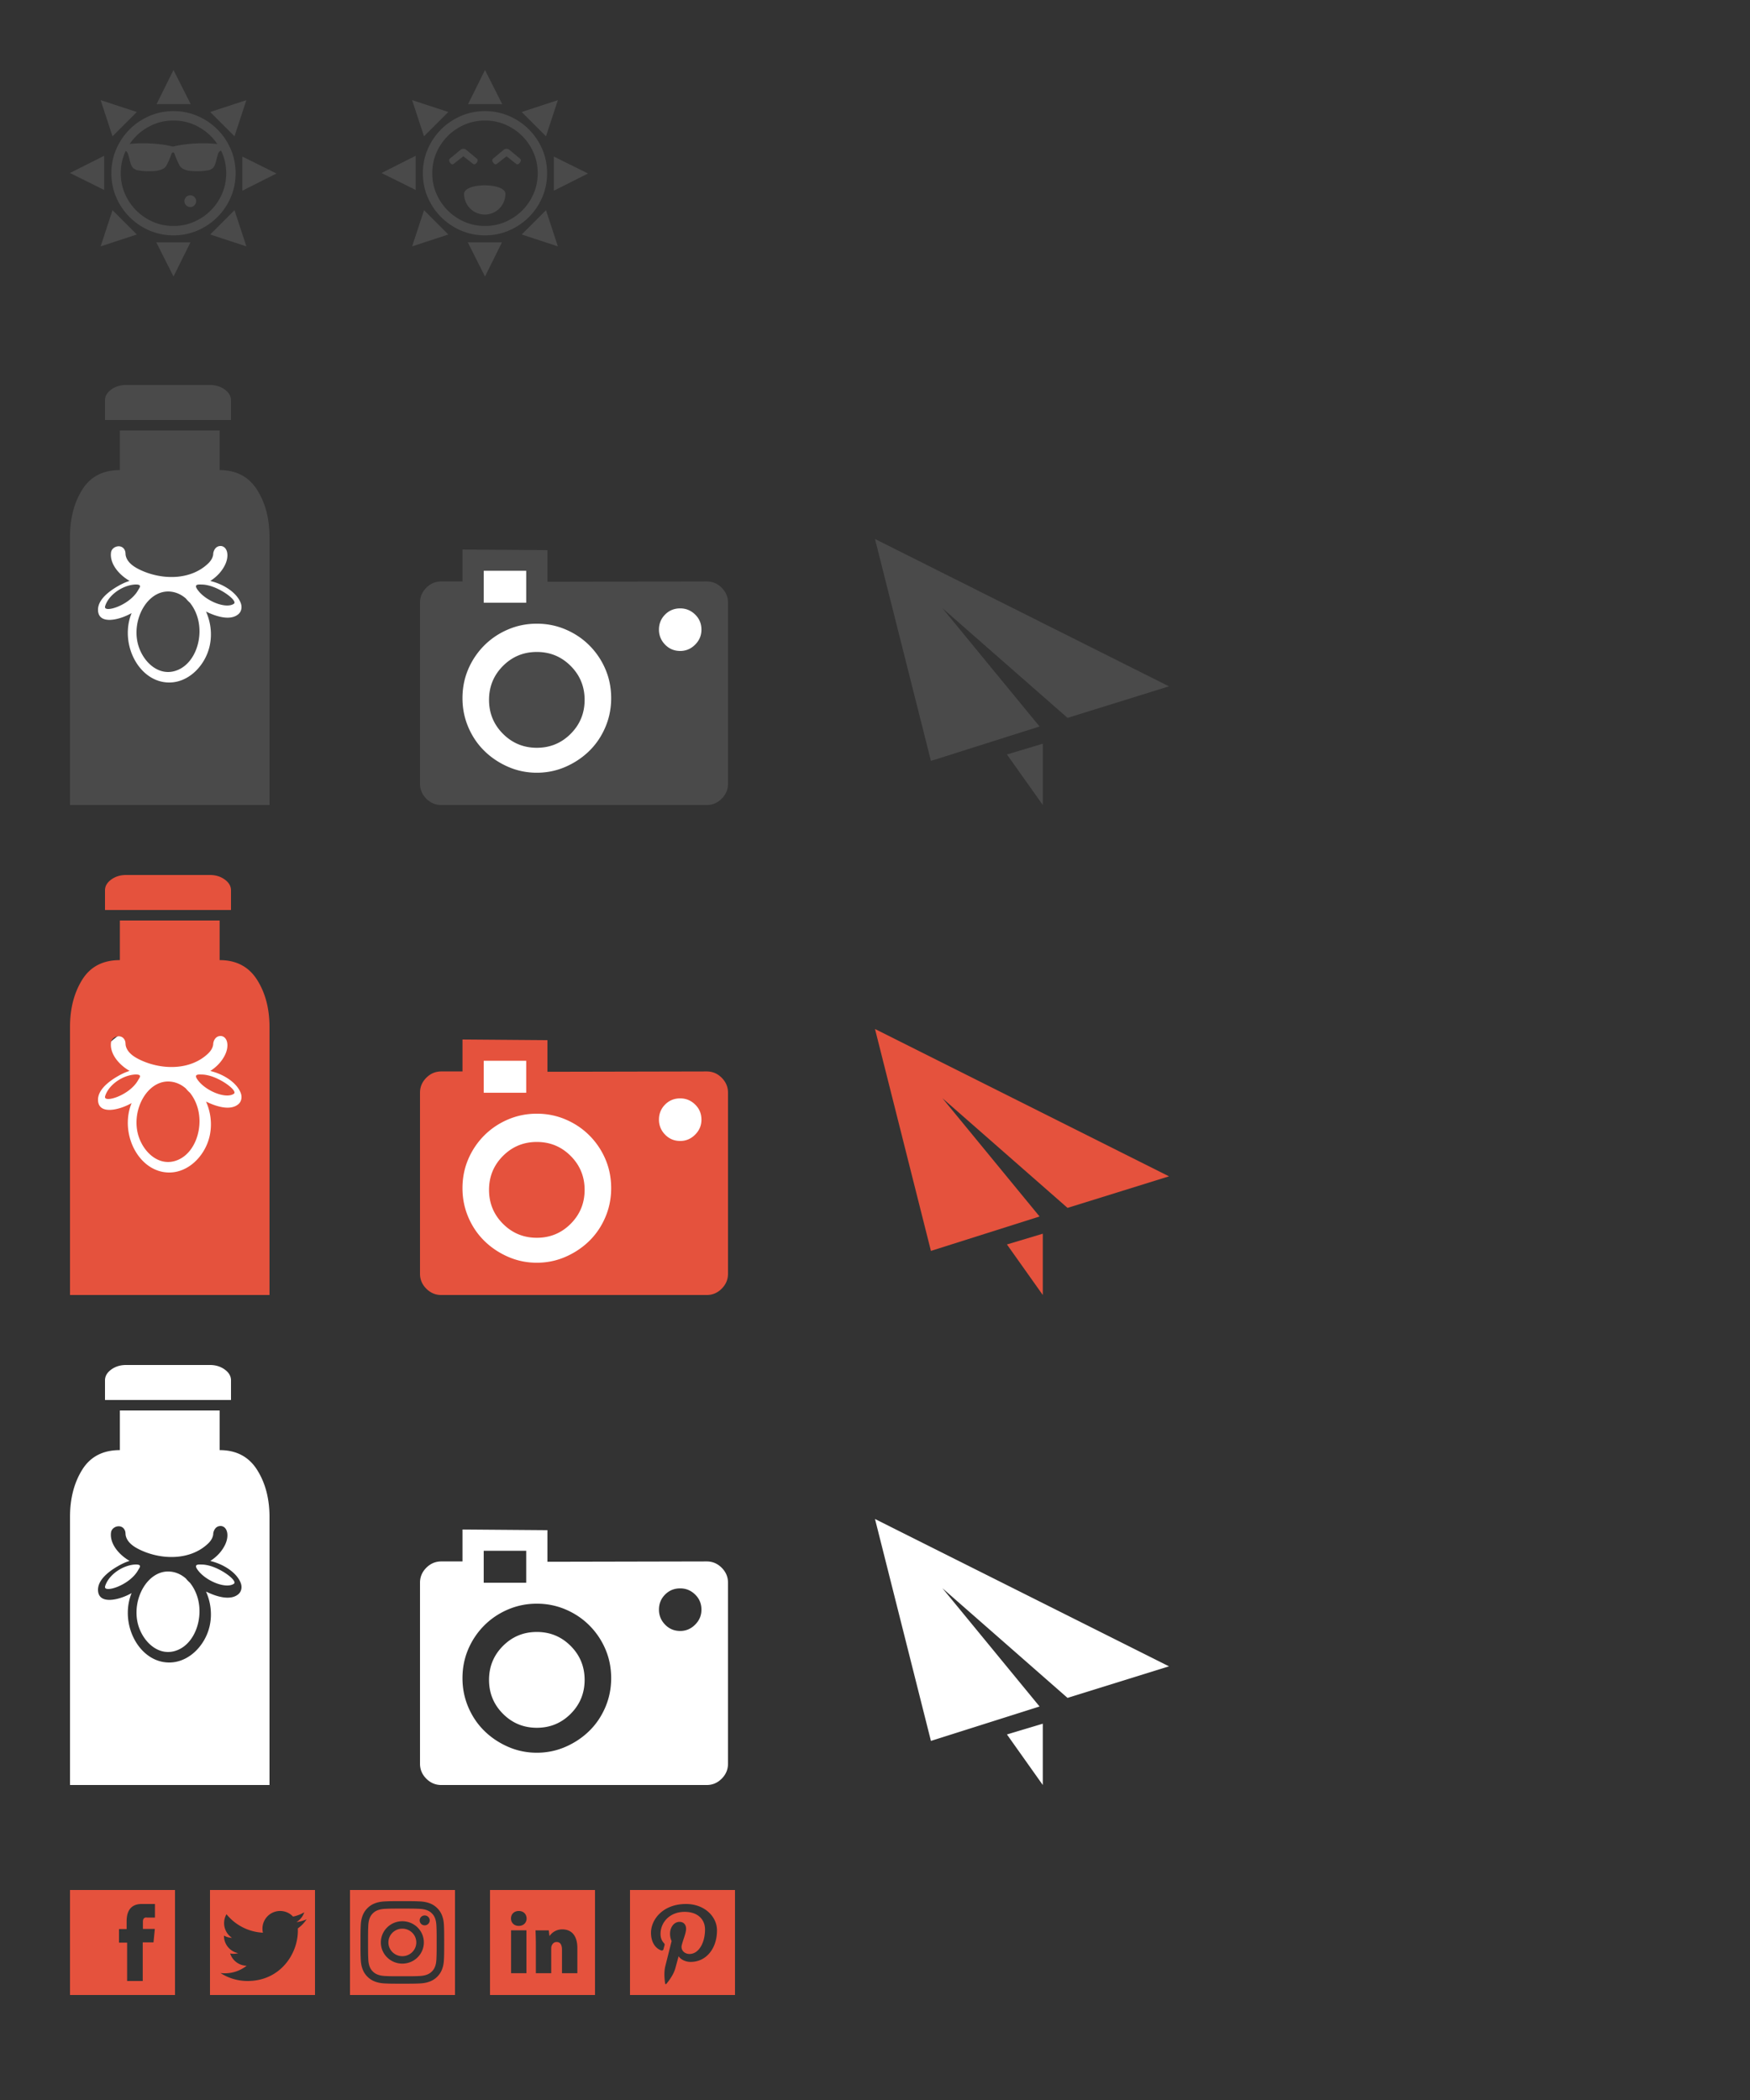 <svg width="500" height="600" viewBox="0 0 500 600" xmlns="http://www.w3.org/2000/svg"><rect x="0" y="0" width="500" height="600" fill="#333333" stroke="none"/><title>sprite</title><g fill="none" fill-rule="evenodd"><g fill="#E5523D"><path d="M60 540h30v30H60v-30zm27.61 8.367c-.906.402-1.879.674-2.9.795a5.064 5.064 0 0 0 2.22-2.793c-.975.579-2.056 1-3.206 1.225a5.049 5.049 0 0 0-8.604 4.605 14.333 14.333 0 0 1-10.407-5.275 5.022 5.022 0 0 0-.683 2.538c0 1.752.891 3.297 2.246 4.203a5.027 5.027 0 0 1-2.287-.632v.064a5.052 5.052 0 0 0 4.05 4.95 5.054 5.054 0 0 1-2.28.087 5.053 5.053 0 0 0 4.716 3.507 10.13 10.13 0 0 1-6.27 2.161c-.408 0-.81-.024-1.205-.07A14.292 14.292 0 0 0 70.74 566c9.286 0 14.365-7.694 14.365-14.366 0-.219-.005-.436-.014-.653a10.245 10.245 0 0 0 2.519-2.614zM20 540h30v30H20v-30zm24.274 4h-3.805c-4.082 0-4.29 3.528-4.29 4.981v2.18H34v3.874h2.318V566h4.462v-11.035h3.078l.381-3.84h-3.407v-2.127c0-1.366 1.124-1.124 1.124-1.124h2.318V544zM100 540h30v30h-30v-30zm24.688 19.744c-.053 1.15-.247 1.774-.411 2.19-.217.55-.476.943-.895 1.356a3.711 3.711 0 0 1-1.374.882c-.422.161-1.055.353-2.22.406-1.261.057-1.64.068-4.832.068-3.193 0-3.57-.011-4.831-.068-1.166-.053-1.799-.245-2.22-.406a3.708 3.708 0 0 1-1.375-.882 3.65 3.65 0 0 1-.894-1.356c-.164-.416-.359-1.04-.412-2.19-.058-1.243-.07-1.616-.07-4.765 0-3.149.012-3.522.07-4.765.053-1.15.248-1.774.412-2.19a3.65 3.65 0 0 1 .894-1.356 3.708 3.708 0 0 1 1.375-.882c.421-.161 1.054-.354 2.22-.406 1.26-.057 1.639-.069 4.831-.069 3.193 0 3.57.012 4.832.069 1.165.052 1.798.245 2.22.406.558.214.956.47 1.374.882.419.413.678.805.895 1.356.164.416.358 1.04.411 2.19.058 1.243.07 1.616.07 4.765 0 3.149-.012 3.522-.07 4.765m2.153-9.627c-.059-1.255-.26-2.112-.556-2.863a5.774 5.774 0 0 0-1.38-2.088 5.869 5.869 0 0 0-2.117-1.36c-.76-.292-1.63-.491-2.902-.549-1.276-.057-1.683-.07-4.93-.07s-3.654.013-4.93.07c-1.272.058-2.141.257-2.902.549a5.869 5.869 0 0 0-2.117 1.36 5.77 5.77 0 0 0-1.38 2.088c-.295.75-.497 1.608-.555 2.863-.058 1.258-.072 1.66-.072 4.862 0 3.203.014 3.604.072 4.862.058 1.255.26 2.112.556 2.862a5.769 5.769 0 0 0 1.379 2.09 5.867 5.867 0 0 0 2.117 1.36c.761.29 1.63.49 2.903.547 1.275.058 1.682.071 4.93.071 3.246 0 3.653-.013 4.929-.07 1.272-.058 2.141-.257 2.902-.549a5.867 5.867 0 0 0 2.118-1.36 5.772 5.772 0 0 0 1.379-2.089c.295-.75.497-1.607.556-2.862.058-1.258.071-1.66.071-4.862 0-3.203-.013-3.604-.071-4.862m-11.885 8.793c-2.2 0-3.985-1.76-3.985-3.931 0-2.171 1.784-3.931 3.985-3.931 2.201 0 3.986 1.76 3.986 3.93 0 2.172-1.785 3.932-3.986 3.932m0-9.987c-3.39 0-6.14 2.711-6.14 6.056 0 3.344 2.75 6.055 6.14 6.055 3.391 0 6.14-2.71 6.14-6.055 0-3.345-2.749-6.056-6.14-6.056m6.382 1.176a1.425 1.425 0 0 1-1.434-1.415c0-.781.642-1.415 1.434-1.415.793 0 1.435.634 1.435 1.415 0 .782-.642 1.415-1.435 1.415M140 540h30v30h-30v-30zm6.024 23.776h4.387v-12.25h-4.387v12.25zm2.182-13.52h.024c1.357 0 2.23-.945 2.23-2.115-.024-1.245-.873-2.141-2.23-2.141-1.358 0-2.23.896-2.23 2.141 0 1.17.848 2.116 2.206 2.116zm4.896 5.454v8.066h4.388v-6.946c0-.324.024-.673.121-.897.194-.472.582-1.07 1.43-1.07 1.067 0 1.527.822 1.527 2.24v6.673h4.388v-7.22c0-3.361-1.527-5.303-4.315-5.303a4.309 4.309 0 0 0-3.587 1.842h-.073l-.194-1.568h-3.781c.048 1.145.096 2.54.096 4.183zM180 540h30v30h-30v-30zm15.998 4c-6.647 0-9.998 4.48-9.998 8.217 0 2.262.91 4.274 2.865 5.025.32.123.607.004.7-.33.065-.23.218-.813.286-1.055.094-.33.057-.446-.201-.734-.564-.624-.924-1.433-.924-2.579 0-3.324 2.645-6.3 6.888-6.3 3.756 0 5.82 2.159 5.82 5.041 0 3.793-1.785 6.993-4.435 6.993-1.463 0-2.559-1.138-2.208-2.533.421-1.667 1.235-3.465 1.235-4.667 0-1.077-.614-1.975-1.886-1.975-1.496 0-2.698 1.455-2.698 3.405 0 1.24.446 2.08.446 2.08s-1.53 6.1-1.8 7.168c-.534 2.127-.08 4.735-.041 4.998.022.156.236.193.332.075.138-.17 1.92-2.237 2.526-4.304.171-.585.984-3.615.984-3.615.486.872 1.906 1.64 3.417 1.64 4.497 0 7.548-3.855 7.548-9.015 0-3.902-3.514-7.535-8.856-7.535z"/></g><g fill="#4A4A4A"><path d="M31.82 49.5c0-2.461.471-4.775 1.412-6.929a18.095 18.095 0 0 1 3.801-5.606c1.6-1.6 3.472-2.87 5.607-3.802 2.154-.94 4.467-1.41 6.928-1.41 2.461 0 4.774.47 6.928 1.41 2.135.933 4.007 2.201 5.607 3.802 1.6 1.6 2.869 3.472 3.801 5.606.941 2.154 1.411 4.468 1.411 6.929 0 2.46-.47 4.774-1.41 6.928a18.095 18.095 0 0 1-3.802 5.607 18.095 18.095 0 0 1-5.607 3.801c-2.154.94-4.467 1.41-6.928 1.41-2.46 0-4.774-.47-6.928-1.41a18.095 18.095 0 0 1-5.607-3.801 18.094 18.094 0 0 1-3.801-5.607c-.941-2.154-1.411-4.467-1.411-6.928zm2.683 0c0 2.096.396 4.044 1.187 5.855.799 1.83 1.878 3.422 3.24 4.783a15.414 15.414 0 0 0 4.783 3.24c1.811.791 3.759 1.187 5.855 1.187 2.097 0 4.044-.396 5.855-1.187 1.83-.8 3.422-1.878 4.784-3.24a15.414 15.414 0 0 0 3.24-4.783c.79-1.811 1.186-3.759 1.186-5.855 0-2.097-.395-4.044-1.186-5.855a15.415 15.415 0 0 0-3.24-4.784 15.414 15.414 0 0 0-4.784-3.24c-1.81-.79-3.759-1.187-5.855-1.187-2.096 0-4.044.396-5.855 1.187-1.83.8-3.422 1.878-4.784 3.24a15.414 15.414 0 0 0-3.24 4.784c-.79 1.81-1.186 3.758-1.186 5.855z" fill-rule="nonzero"/><path d="M49.572 20l-4.844 9.761h9.76zM70.395 28.604l-10.339 3.398 6.941 6.941zM39.088 32.002l-10.34-3.398 3.399 10.34zM29.761 44.51L20 49.428l9.761 4.845zM69.239 54.489l9.76-4.917-9.76-4.844zM49.572 79l4.844-9.761h-9.76zM60.056 66.997l10.34 3.398-3.399-10.339zM28.749 70.395l10.34-3.398-6.942-6.941zM62.34 41.17a62.206 62.206 0 0 0-2.808-.21 51.941 51.941 0 0 0-3.29.02 38.74 38.74 0 0 0-3.373.273c-1.145.14-2.207.335-3.185.587h-.104a.338.338 0 0 0-.147.042.338.338 0 0 0-.147-.042h-.104a24.925 24.925 0 0 0-3.185-.587 38.743 38.743 0 0 0-3.373-.272 51.941 51.941 0 0 0-3.29-.021c-1.033.056-1.97.126-2.807.21a14.899 14.899 0 0 1 2.43-2.85c.922-.866 1.935-1.6 3.038-2.2a15.998 15.998 0 0 1 3.541-1.404 15.06 15.06 0 0 1 3.897-.503c1.34 0 2.64.168 3.897.503 1.257.335 2.437.803 3.54 1.404a14.65 14.65 0 0 1 3.039 2.2 14.9 14.9 0 0 1 2.43 2.85zm.963 1.76a14.592 14.592 0 0 1 1.152 3.205 15.27 15.27 0 0 1 .398 3.499c0 2.123-.405 4.12-1.215 5.992a15.653 15.653 0 0 1-3.31 4.903 15.654 15.654 0 0 1-4.903 3.31c-1.872.81-3.869 1.215-5.992 1.215-2.123 0-4.12-.405-5.992-1.215a15.654 15.654 0 0 1-4.903-3.31 15.653 15.653 0 0 1-3.31-4.903c-.81-1.872-1.216-3.87-1.216-5.992 0-1.201.133-2.368.399-3.5.265-1.13.65-2.199 1.152-3.205a17.475 17.475 0 0 0 .042.042c.307.112.53.266.67.461l.21.293.167.524c.112.35.294 1.027.545 2.033.28 1.033.65 1.676 1.11 1.927l.692.377 1.006.168c.67.112 1.452.167 2.346.167.922 0 1.683-.034 2.284-.104.6-.07 1.18-.23 1.739-.482.587-.28 1.013-.685 1.278-1.215l.398-.797.335-.775a20.54 20.54 0 0 0 .629-1.655.515.515 0 0 1 .168-.23.785.785 0 0 1 .251-.147.785.785 0 0 1 .251.147c.084.07.14.146.168.23.196.587.405 1.138.629 1.655l.335.775.398.797c.265.53.691.935 1.278 1.215a5.864 5.864 0 0 0 1.739.482c.6.07 1.362.104 2.284.104.894 0 1.676-.055 2.346-.167l1.006-.168.691-.377c.461-.251.831-.894 1.11-1.927.252-1.006.434-1.684.545-2.033l.168-.524.21-.293c.14-.195.363-.35.67-.46l.042-.043zm-13.87 23.465c2.319 0 4.498-.433 6.537-1.299 2.04-.894 3.813-2.095 5.322-3.603 1.508-1.51 2.71-3.283 3.603-5.322.866-2.04 1.3-4.219 1.3-6.537 0-2.319-.434-4.498-1.3-6.537-.894-2.04-2.095-3.813-3.603-5.322-1.509-1.508-3.283-2.71-5.322-3.604-2.04-.866-4.218-1.299-6.537-1.299s-4.498.433-6.537 1.3c-2.04.893-3.813 2.095-5.322 3.603-1.508 1.509-2.71 3.283-3.603 5.322-.866 2.04-1.3 4.218-1.3 6.537 0 2.318.434 4.497 1.3 6.537.894 2.04 2.095 3.813 3.603 5.322 1.509 1.508 3.283 2.71 5.322 3.603 2.04.866 4.218 1.3 6.537 1.3z"/><path d="M54.367 55.802a1.676 1.676 0 1 1-.002 3.353 1.676 1.676 0 0 1 .002-3.353z"/></g><g fill="#4A4A4A"><path d="M120.82 49.5c0-2.461.471-4.775 1.412-6.929a18.095 18.095 0 0 1 3.801-5.606c1.6-1.6 3.472-2.87 5.607-3.802 2.154-.94 4.467-1.41 6.928-1.41 2.461 0 4.774.47 6.928 1.41 2.135.933 4.007 2.201 5.607 3.802 1.6 1.6 2.869 3.472 3.801 5.606.941 2.154 1.411 4.468 1.411 6.929 0 2.46-.47 4.774-1.41 6.928a18.095 18.095 0 0 1-3.802 5.607 18.095 18.095 0 0 1-5.607 3.801c-2.154.94-4.467 1.41-6.928 1.41-2.46 0-4.774-.47-6.928-1.41a18.095 18.095 0 0 1-5.607-3.801 18.094 18.094 0 0 1-3.801-5.607c-.941-2.154-1.411-4.467-1.411-6.928zm2.683 0c0 2.096.396 4.044 1.187 5.855.799 1.83 1.878 3.422 3.24 4.783a15.414 15.414 0 0 0 4.783 3.24c1.811.791 3.759 1.187 5.855 1.187 2.097 0 4.044-.396 5.855-1.187 1.83-.8 3.422-1.878 4.784-3.24a15.414 15.414 0 0 0 3.24-4.783c.79-1.811 1.186-3.759 1.186-5.855 0-2.097-.395-4.044-1.186-5.855a15.415 15.415 0 0 0-3.24-4.784 15.414 15.414 0 0 0-4.784-3.24c-1.81-.79-3.759-1.187-5.855-1.187-2.096 0-4.044.396-5.855 1.187-1.83.8-3.422 1.878-4.784 3.24a15.414 15.414 0 0 0-3.24 4.784c-.79 1.81-1.186 3.758-1.186 5.855z" fill-rule="nonzero"/><path d="M138.572 20l-4.844 9.761h9.76zM159.395 28.604l-10.339 3.398 6.941 6.941zM128.088 32.002l-10.34-3.398 3.399 10.34zM118.761 44.51L109 49.428l9.761 4.845zM158.239 54.489l9.76-4.917-9.76-4.844zM138.572 79l4.844-9.761h-9.76zM149.056 66.997l10.34 3.398-3.399-10.339zM117.749 70.395l10.34-3.398-6.942-6.941zM138.5 61.3a5.9 5.9 0 0 0 5.9-5.9c0-3.258-11.8-3.258-11.8 0a5.9 5.9 0 0 0 5.9 5.9zM128.31 45.81c0-.193.076-.348.27-.522l2.954-2.452c.27-.231.502-.309.85-.309.347 0 .579.078.849.31l2.954 2.451c.193.174.29.348.29.522 0 .425-.56 1.14-.946 1.14-.155 0-.29-.059-.444-.175l-2.704-2.124-2.703 2.124c-.154.116-.29.174-.425.174-.444 0-.946-.772-.946-1.14zM140.645 45.81c0-.193.078-.348.27-.522l2.955-2.452c.27-.231.502-.309.85-.309.347 0 .579.078.85.31l2.954 2.451c.193.174.29.348.29.522 0 .425-.56 1.14-.947 1.14-.154 0-.29-.059-.444-.175l-2.703-2.124-2.704 2.124c-.154.116-.29.174-.424.174-.445 0-.947-.772-.947-1.14z"/></g><circle fill="#FFF" cx="49" cy="173" r="26"/><path d="M66 114.375c0-1.185-.594-2.21-1.781-3.076C63.03 110.433 61.625 110 60 110H36c-1.625 0-3.031.433-4.219 1.299-1.187.866-1.781 1.891-1.781 3.076V120h36v-5.625zm-3.25 19.942V123h-28.5v11.317c-4.849 0-8.436 1.87-10.762 5.607C21.163 143.66 20 148.17 20 153.454V230h57v-76.546c0-5.283-1.187-9.793-3.563-13.53-2.375-3.738-5.937-5.607-10.687-5.607zM37.023 165.97a15.27 15.27 0 0 1-1.089-.703c-2.434-1.724-4.623-4.531-4.204-7.466.219-1.534 2.45-2.345 3.56-1.14.283.308.472.7.536 1.117.052.337.027.685.108 1.02.484 2.025 2.463 3.246 4.17 4.05 6.113 2.88 14.26 2.992 19.321-1.812.105-.1.207-.203.306-.309.663-.713 1.193-1.625 1.198-2.635 0 0 .254-2.176 2.237-2.09 1.86.224 2.368 2.839 1.136 5.374-.932 1.917-2.405 3.448-4.223 4.614 3.871.92 7.554 3.345 8.69 6.257.44 1.127.267 2.448-.667 3.238-2.22 1.878-6.085.764-9.087-.68l-.154-.075c1.313 2.929 1.789 6.372 1.06 9.739-1.316 6.088-6.86 11.553-13.363 10.368-6.863-1.25-11.355-9.607-9.694-17.288.175-.809.421-1.605.731-2.376-3.586 2.03-9.402 3.37-9.59-.772-.132-2.87 2.822-5.263 5.559-6.861 1.118-.653 2.26-1.208 3.459-1.57zM53.106 171c-1.34-1.18-3.001-1.945-4.933-2a9.697 9.697 0 0 0-.229 0c-5.792.069-10.016 7.511-8.703 14.258 1.056 5.43 6.05 10.552 11.661 8.119 4.993-2.165 7.32-9.403 5.461-15.209-.457-1.428-1.168-2.804-2.104-3.962A9.805 9.805 0 0 1 53.106 171zm-14.444-3.998c-3.384.158-7.364 2.673-8.548 5.949a2.298 2.298 0 0 0-.083.28c-.013.055-.022.11-.028.167-.174 1.74 7.065-.422 9.495-4.844.348-.633 1.237-1.578-.745-1.555l-.09.003zm18.98.008c-.829-.011-2.304-.18-1.31 1.32 2.167 3.274 8.16 5.764 10.48 4.179 1.19-.812-3.527-4.38-7.318-5.252-.62-.142-1.119-.231-1.852-.247zm-15.642.02l.041-.022-.015-.004L42 167v.03z" fill="#4A4A4A"/><circle fill="#FFF" cx="49" cy="317" r="26"/><path d="M66 254.375c0-1.185-.594-2.21-1.781-3.076C63.03 250.433 61.625 250 60 250H36c-1.625 0-3.031.433-4.219 1.299-1.187.866-1.781 1.891-1.781 3.076V260h36v-5.625zm-3.25 19.942V263h-28.5v11.317c-4.849 0-8.436 1.87-10.762 5.607C21.163 283.66 20 288.17 20 293.454V370h57v-76.546c0-5.283-1.187-9.793-3.563-13.53-2.375-3.738-5.937-5.607-10.687-5.607zM37.023 305.97a15.27 15.27 0 0 1-1.089-.703c-2.434-1.724-4.623-4.531-4.204-7.466.219-1.534 2.45-2.345 3.56-1.14.283.308.472.7.536 1.117.052.337.027.685.108 1.02.484 2.025 2.463 3.246 4.17 4.05 6.113 2.88 14.26 2.992 19.321-1.812.105-.1.207-.203.306-.309.663-.713 1.193-1.625 1.198-2.635 0 0 .254-2.176 2.237-2.09 1.86.224 2.368 2.839 1.136 5.374-.932 1.917-2.405 3.448-4.223 4.614 3.871.92 7.554 3.345 8.69 6.257.44 1.127.267 2.448-.667 3.238-2.22 1.878-6.085.764-9.087-.68l-.154-.075c1.313 2.929 1.789 6.372 1.06 9.739-1.316 6.088-6.86 11.553-13.363 10.368-6.863-1.25-11.355-9.607-9.694-17.288.175-.809.421-1.605.731-2.376-3.586 2.03-9.402 3.37-9.59-.772-.132-2.87 2.822-5.263 5.559-6.861 1.118-.653 2.26-1.208 3.459-1.57zM53.106 311c-1.34-1.18-3.001-1.945-4.933-2a9.697 9.697 0 0 0-.229 0c-5.792.069-10.016 7.511-8.703 14.258 1.056 5.43 6.05 10.552 11.661 8.119 4.993-2.165 7.32-9.403 5.461-15.209-.457-1.428-1.168-2.804-2.104-3.962A9.805 9.805 0 0 1 53.106 311zm-14.444-3.998c-3.384.158-7.364 2.673-8.548 5.949a2.298 2.298 0 0 0-.083.28c-.013.055-.022.11-.028.167-.174 1.74 7.065-.422 9.495-4.844.348-.633 1.237-1.578-.745-1.555l-.09.003zm18.98.008c-.829-.011-2.304-.18-1.31 1.32 2.167 3.274 8.16 5.764 10.48 4.179 1.19-.812-3.527-4.38-7.318-5.252-.62-.142-1.119-.231-1.852-.247zm-15.642.02l.041-.022-.015-.004L42 307v.03z" fill="#E5523D"/><circle fill="#FFF" cx="153" cy="201" r="26"/><circle fill="#FFF" cx="193" cy="180" r="9"/><path fill="#FFF" d="M136 160h18v14h-18z"/><path d="M201.931 166.125l-45.517.095v-9.03l-24.276-.19v9.125h-6.069c-1.644 0-3.066.602-4.267 1.806-1.201 1.204-1.802 2.63-1.802 4.277v51.709c0 1.647.6 3.073 1.802 4.277 1.2 1.204 2.623 1.806 4.267 1.806h75.862c1.644 0 3.066-.602 4.267-1.806 1.201-1.204 1.802-2.63 1.802-4.277v-51.709c0-1.647-.6-3.073-1.802-4.277-1.2-1.204-2.623-1.806-4.267-1.806zm-63.724-3.042h12.138v9.125h-12.138v-9.125zm15.172 57.697c-2.908 0-5.658-.57-8.25-1.711-2.592-1.14-4.852-2.661-6.78-4.562-1.928-1.902-3.445-4.151-4.552-6.75-1.106-2.597-1.66-5.354-1.66-8.269 0-2.978.554-5.75 1.66-8.317a21.52 21.52 0 0 1 4.552-6.748c1.928-1.933 4.188-3.454 6.78-4.563 2.592-1.109 5.342-1.663 8.25-1.663 2.908 0 5.658.554 8.25 1.663 2.592 1.109 4.852 2.63 6.78 4.563a21.52 21.52 0 0 1 4.552 6.748c1.107 2.567 1.66 5.339 1.66 8.317 0 2.915-.553 5.672-1.66 8.27-1.106 2.598-2.623 4.847-4.552 6.749-1.928 1.9-4.188 3.421-6.78 4.562-2.592 1.14-5.342 1.71-8.25 1.71zm40.966-34.79c-1.707 0-3.145-.601-4.315-1.805-1.17-1.204-1.754-2.63-1.754-4.277 0-1.711.585-3.153 1.754-4.325 1.17-1.173 2.608-1.759 4.315-1.759 1.644 0 3.066.586 4.267 1.759 1.201 1.172 1.802 2.614 1.802 4.325 0 1.647-.6 3.073-1.802 4.277-1.201 1.204-2.623 1.806-4.267 1.806zm-40.966.286c-3.793 0-7.017 1.33-9.672 3.992-2.655 2.662-3.983 5.893-3.983 9.696 0 3.802 1.328 7.033 3.983 9.695 2.655 2.661 5.88 3.992 9.672 3.992 3.793 0 7.018-1.33 9.673-3.992 2.655-2.662 3.982-5.893 3.982-9.695 0-3.803-1.327-7.034-3.982-9.696-2.655-2.661-5.88-3.992-9.673-3.992z" fill="#4A4A4A"/><circle fill="#FFF" cx="153" cy="341" r="26"/><circle fill="#FFF" cx="193" cy="320" r="9"/><path fill="#FFF" d="M136 300h18v14h-18z"/><path d="M201.931 306.125l-45.517.095v-9.03l-24.276-.19v9.125h-6.069c-1.644 0-3.066.602-4.267 1.806-1.201 1.204-1.802 2.63-1.802 4.277v51.709c0 1.647.6 3.073 1.802 4.277 1.2 1.204 2.623 1.806 4.267 1.806h75.862c1.644 0 3.066-.602 4.267-1.806 1.201-1.204 1.802-2.63 1.802-4.277v-51.709c0-1.647-.6-3.073-1.802-4.277-1.2-1.204-2.623-1.806-4.267-1.806zm-63.724-3.042h12.138v9.125h-12.138v-9.125zm15.172 57.697c-2.908 0-5.658-.57-8.25-1.711-2.592-1.14-4.852-2.661-6.78-4.562-1.928-1.902-3.445-4.151-4.552-6.75-1.106-2.597-1.66-5.354-1.66-8.269 0-2.978.554-5.75 1.66-8.317a21.52 21.52 0 0 1 4.552-6.748c1.928-1.933 4.188-3.454 6.78-4.563 2.592-1.109 5.342-1.663 8.25-1.663 2.908 0 5.658.554 8.25 1.663 2.592 1.109 4.852 2.63 6.78 4.563a21.52 21.52 0 0 1 4.552 6.748c1.107 2.567 1.66 5.339 1.66 8.317 0 2.915-.553 5.672-1.66 8.27-1.106 2.598-2.623 4.847-4.552 6.749-1.928 1.9-4.188 3.421-6.78 4.562-2.592 1.14-5.342 1.71-8.25 1.71zm40.966-34.79c-1.707 0-3.145-.601-4.315-1.805-1.17-1.204-1.754-2.63-1.754-4.277 0-1.711.585-3.153 1.754-4.325 1.17-1.173 2.608-1.759 4.315-1.759 1.644 0 3.066.586 4.267 1.759 1.201 1.172 1.802 2.614 1.802 4.325 0 1.647-.6 3.073-1.802 4.277-1.201 1.204-2.623 1.806-4.267 1.806zm-40.966.286c-3.793 0-7.017 1.33-9.672 3.992-2.655 2.662-3.983 5.893-3.983 9.696 0 3.802 1.328 7.033 3.983 9.695 2.655 2.661 5.88 3.992 9.672 3.992 3.793 0 7.018-1.33 9.673-3.992 2.655-2.662 3.982-5.893 3.982-9.695 0-3.803-1.327-7.034-3.982-9.696-2.655-2.661-5.88-3.992-9.673-3.992z" fill="#E5523D"/><path d="M250 154l15.98 63.402 31.04-9.833-27.761-33.8 35.75 31.342L334 196.097 250 154zm47.941 76v-17.515l-10.243 3.073L297.94 230z" fill="#4A4A4A"/><path d="M250 294l15.98 63.402 31.04-9.833-27.761-33.8 35.75 31.342L334 336.097 250 294zm47.941 76v-17.515l-10.243 3.073L297.94 370z" fill="#E5523D"/><path d="M66 394.375c0-1.185-.594-2.21-1.781-3.076C63.03 390.433 61.625 390 60 390H36c-1.625 0-3.031.433-4.219 1.299-1.187.866-1.781 1.891-1.781 3.076V400h36v-5.625zm-3.25 19.942V403h-28.5v11.317c-4.849 0-8.436 1.87-10.762 5.607C21.163 423.66 20 428.17 20 433.454V510h57v-76.546c0-5.283-1.187-9.793-3.563-13.53-2.375-3.738-5.937-5.607-10.687-5.607zM37.023 445.97a15.27 15.27 0 0 1-1.089-.703c-2.434-1.724-4.623-4.531-4.204-7.466.219-1.534 2.45-2.345 3.56-1.14.283.308.472.7.536 1.117.052.337.027.685.108 1.02.484 2.025 2.463 3.246 4.17 4.05 6.113 2.88 14.26 2.992 19.321-1.812.105-.1.207-.203.306-.309.663-.713 1.193-1.625 1.198-2.635 0 0 .254-2.176 2.237-2.09 1.86.224 2.368 2.839 1.136 5.374-.932 1.917-2.405 3.448-4.223 4.614 3.871.92 7.554 3.345 8.69 6.257.44 1.127.267 2.448-.667 3.238-2.22 1.878-6.085.764-9.087-.68l-.154-.075c1.313 2.929 1.789 6.372 1.06 9.739-1.316 6.088-6.86 11.553-13.363 10.368-6.863-1.25-11.355-9.607-9.694-17.288.175-.809.421-1.605.731-2.376-3.586 2.03-9.402 3.37-9.59-.772-.132-2.87 2.822-5.263 5.559-6.861 1.118-.653 2.26-1.208 3.459-1.57zM53.106 451c-1.34-1.18-3.001-1.945-4.933-2a9.697 9.697 0 0 0-.229 0c-5.792.069-10.016 7.511-8.703 14.258 1.056 5.43 6.05 10.552 11.661 8.119 4.993-2.165 7.32-9.403 5.461-15.209-.457-1.428-1.168-2.804-2.104-3.962A9.805 9.805 0 0 1 53.106 451zm-14.444-3.998c-3.384.158-7.364 2.673-8.548 5.949a2.298 2.298 0 0 0-.083.28c-.013.055-.022.11-.028.167-.174 1.74 7.065-.422 9.495-4.844.348-.633 1.237-1.578-.745-1.555l-.09.003zm18.98.008c-.829-.011-2.304-.18-1.31 1.32 2.167 3.274 8.16 5.764 10.48 4.179 1.19-.812-3.527-4.38-7.318-5.252-.62-.142-1.119-.231-1.852-.247zm-15.642.02l.041-.022-.015-.004L42 447v.03zM201.931 446.125l-45.517.095v-9.03l-24.276-.19v9.125h-6.069c-1.644 0-3.066.602-4.267 1.806-1.201 1.204-1.802 2.63-1.802 4.277v51.709c0 1.647.6 3.073 1.802 4.277 1.2 1.204 2.623 1.806 4.267 1.806h75.862c1.644 0 3.066-.602 4.267-1.806 1.201-1.204 1.802-2.63 1.802-4.277v-51.709c0-1.647-.6-3.073-1.802-4.277-1.2-1.204-2.623-1.806-4.267-1.806zm-63.724-3.042h12.138v9.125h-12.138v-9.125zm15.172 57.697c-2.908 0-5.658-.57-8.25-1.711-2.592-1.14-4.852-2.661-6.78-4.562-1.928-1.902-3.445-4.151-4.552-6.75-1.106-2.597-1.66-5.354-1.66-8.269 0-2.978.554-5.75 1.66-8.317a21.52 21.52 0 0 1 4.552-6.748c1.928-1.933 4.188-3.454 6.78-4.563 2.592-1.109 5.342-1.663 8.25-1.663 2.908 0 5.658.554 8.25 1.663 2.592 1.109 4.852 2.63 6.78 4.563a21.52 21.52 0 0 1 4.552 6.748c1.107 2.567 1.66 5.339 1.66 8.317 0 2.915-.553 5.672-1.66 8.27-1.106 2.598-2.623 4.847-4.552 6.749-1.928 1.9-4.188 3.421-6.78 4.562-2.592 1.14-5.342 1.71-8.25 1.71zm40.966-34.79c-1.707 0-3.145-.601-4.315-1.805-1.17-1.204-1.754-2.63-1.754-4.277 0-1.711.585-3.153 1.754-4.325 1.17-1.173 2.608-1.759 4.315-1.759 1.644 0 3.066.586 4.267 1.759 1.201 1.172 1.802 2.614 1.802 4.325 0 1.647-.6 3.073-1.802 4.277-1.201 1.204-2.623 1.806-4.267 1.806zm-40.966.286c-3.793 0-7.017 1.33-9.672 3.992-2.655 2.662-3.983 5.893-3.983 9.696 0 3.802 1.328 7.033 3.983 9.695 2.655 2.661 5.88 3.992 9.672 3.992 3.793 0 7.018-1.33 9.673-3.992 2.655-2.662 3.982-5.893 3.982-9.695 0-3.803-1.327-7.034-3.982-9.696-2.655-2.661-5.88-3.992-9.673-3.992zM250 434l15.98 63.402 31.04-9.833-27.761-33.8 35.75 31.342L334 476.097 250 434zm47.941 76v-17.515l-10.243 3.073L297.94 510z" fill="#FFF"/></g></svg>